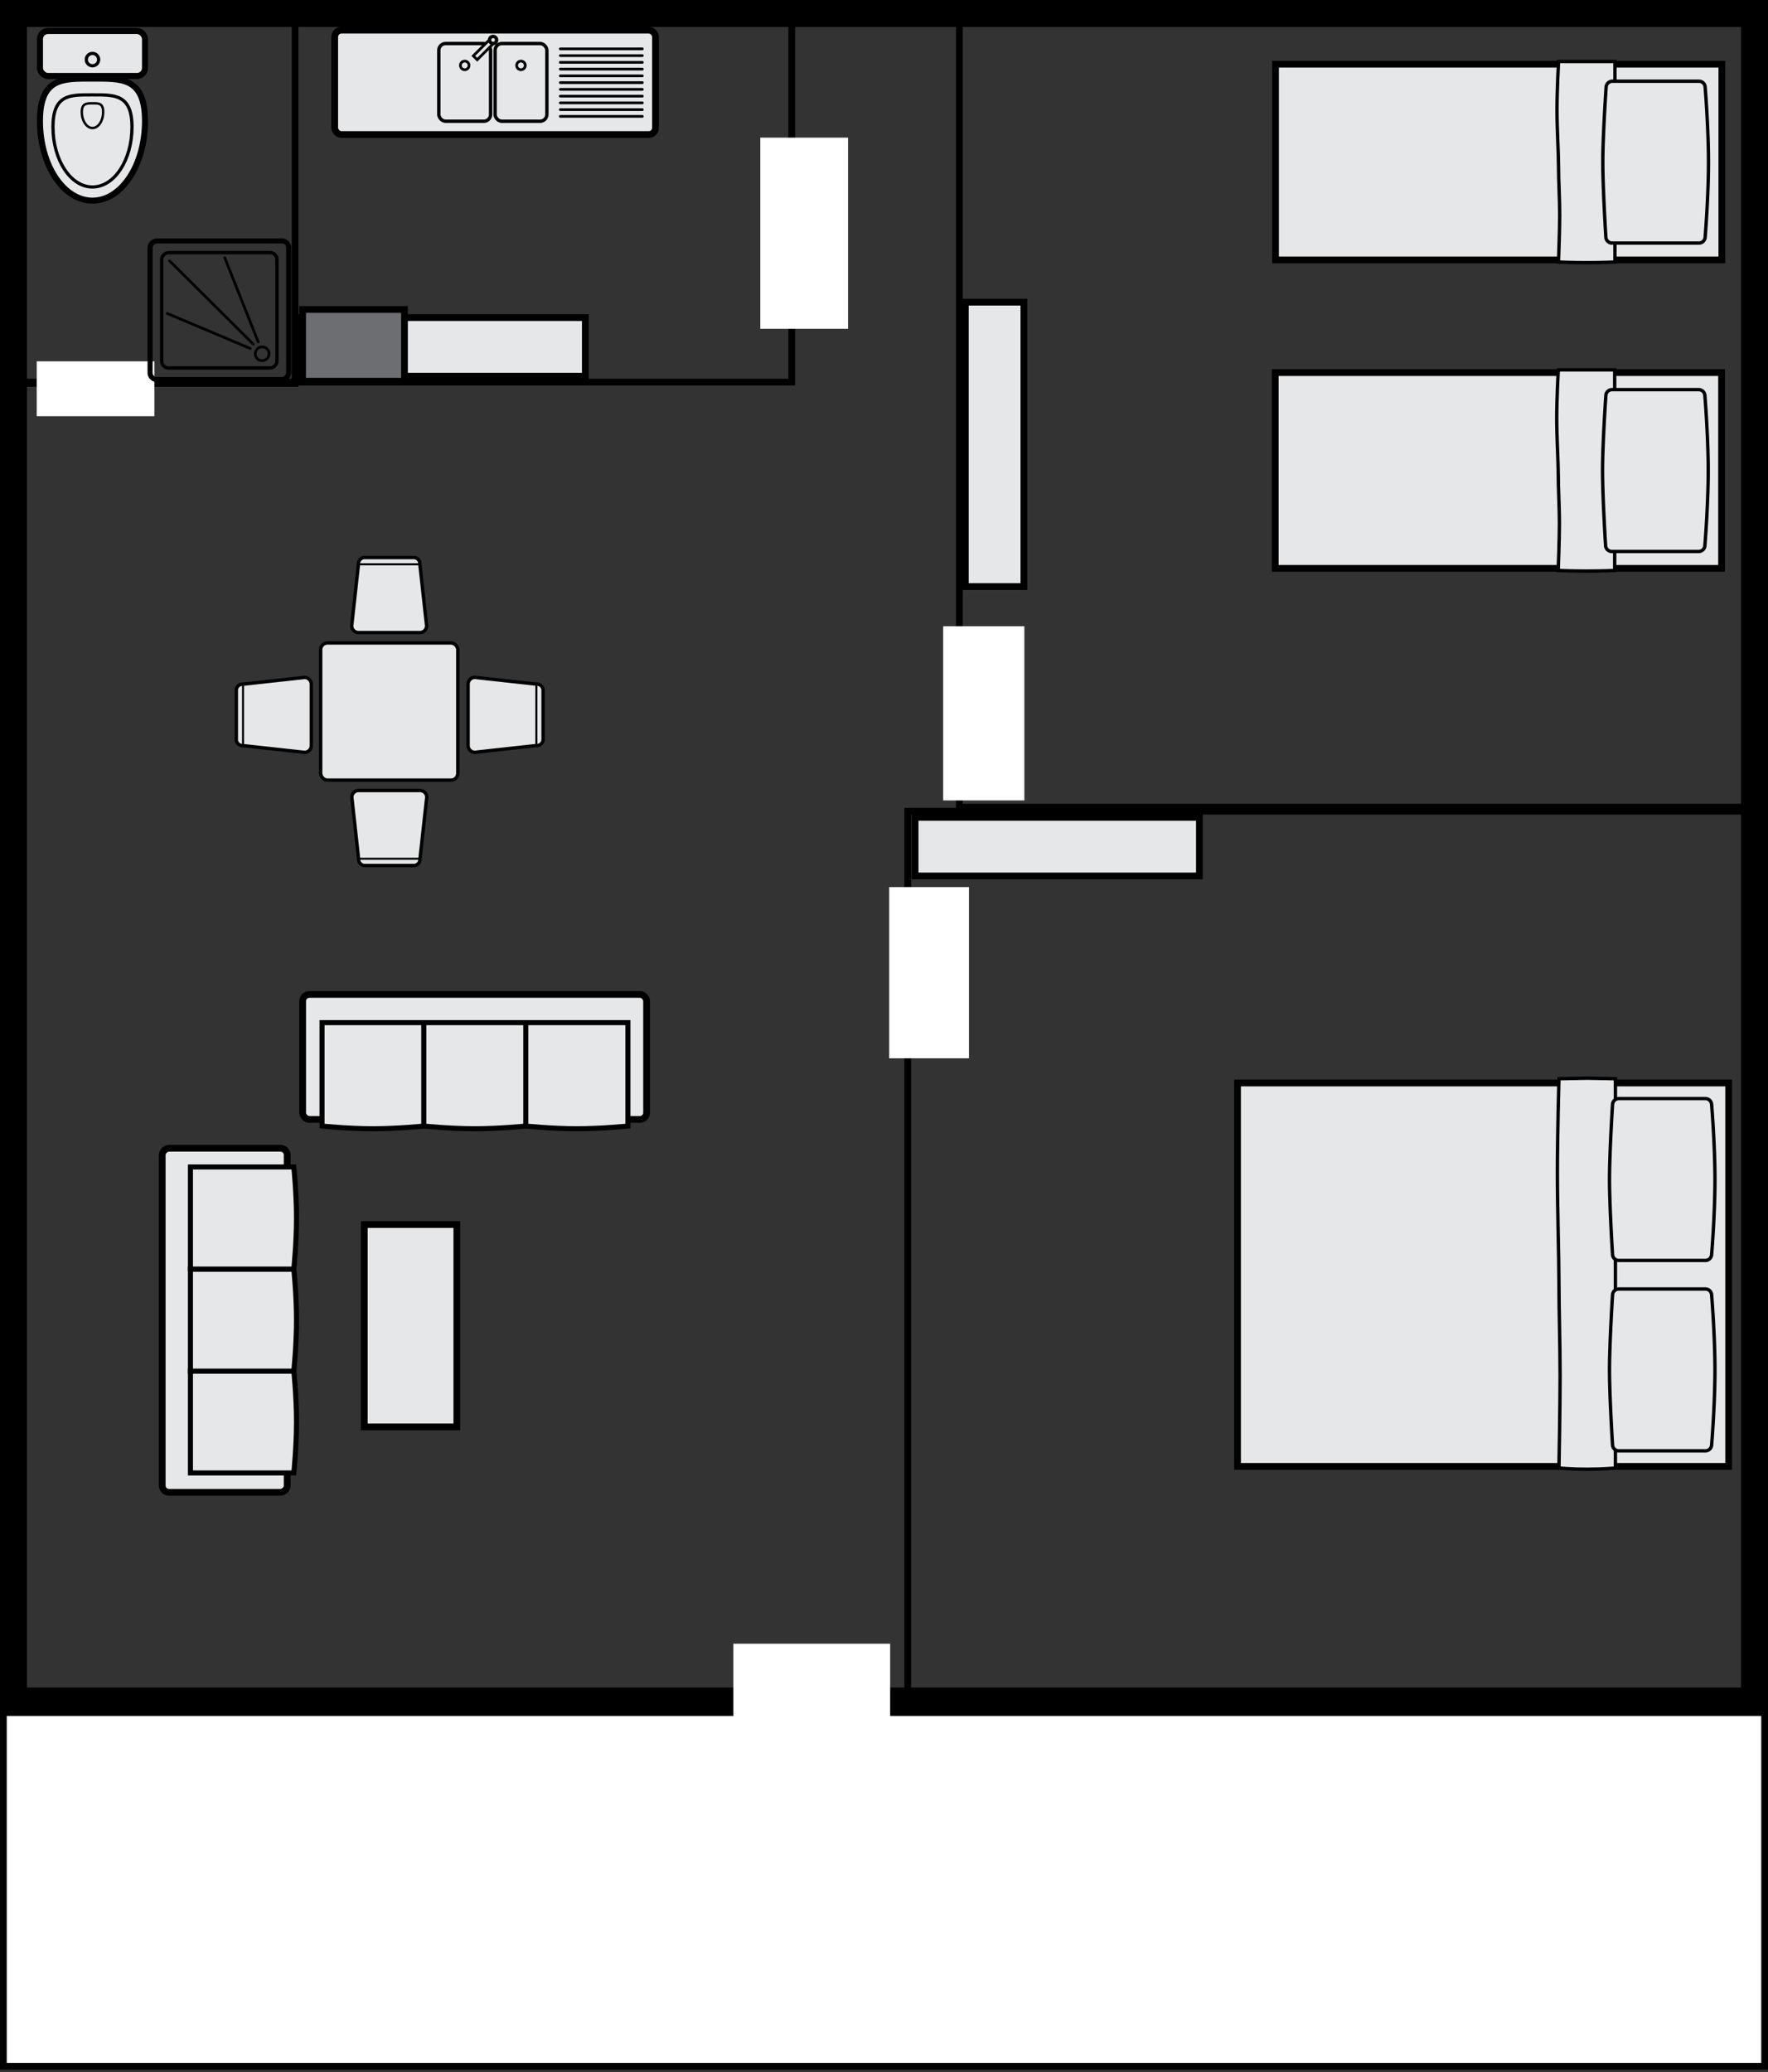<svg id="Layer_1" data-name="Layer 1" xmlns="http://www.w3.org/2000/svg" xmlns:xlink="http://www.w3.org/1999/xlink" viewBox="0 0 262 307"><rect x="0" y="0" width="262" height="307" fill="#333333" stroke="none"/><defs><style>.cls-1,.cls-13,.cls-14,.cls-15,.cls-3,.cls-4,.cls-6,.cls-7,.cls-8{fill:#e6e7e8;}.cls-10,.cls-11,.cls-12,.cls-18,.cls-2,.cls-5,.cls-9{fill:none;}.cls-10,.cls-11,.cls-12,.cls-13,.cls-14,.cls-15,.cls-17,.cls-2,.cls-3,.cls-4,.cls-5,.cls-6,.cls-7,.cls-8,.cls-9{stroke:#000;}.cls-13,.cls-14,.cls-15,.cls-3,.cls-5{stroke-miterlimit:10;}.cls-11,.cls-3,.cls-7{stroke-width:0.5px;}.cls-15,.cls-5{stroke-width:0.3px;}.cls-10,.cls-13,.cls-6{stroke-width:0.75px;}.cls-12,.cls-14,.cls-8,.cls-9{stroke-width:0.4px;}.cls-9{stroke-linecap:round;}.cls-16{fill:#fff;}.cls-17{fill:#6d6e71;}.cls-18{stroke:#fff;}</style><symbol id="benchtop" data-name="benchtop" viewBox="0 0 43.13 9.68"><rect class="cls-4" x="0.5" y="0.5" width="42.13" height="8.68"/></symbol><symbol id="coffee_table" data-name="coffee table" viewBox="0 0 14.71 30.98"><rect class="cls-4" x="0.5" y="0.5" width="13.72" height="29.98"/></symbol><symbol id="Queen_bed" data-name="Queen bed" viewBox="0 0 73.78 58.44"><rect class="cls-1" x="0.5" y="0.96" width="72.78" height="56.8"/><rect class="cls-2" x="0.5" y="0.96" width="72.78" height="56.8"/><path class="cls-3" d="M48.13,58s1.77.18,4.18.18S56.5,58,56.5,58V.33L52.32.25,48.13.33s-.23,8.23-.23,13.89.23,12.45.23,16.38.17,9.07.17,13.79S48.13,58,48.13,58Z"/><path class="cls-3" d="M57,27.25H69.83a.93.93,0,0,0,.93-.92s.49-5.94.49-11.07-.49-11.07-.49-11.07a.93.93,0,0,0-.93-.92H57a.93.93,0,0,0-.93.92s-.45,7.06-.45,11.07.45,11.07.45,11.07A.93.93,0,0,0,57,27.25Z"/><path class="cls-3" d="M57,55.46H69.83a.93.93,0,0,0,.93-.92s.49-5.94.49-11.07-.49-11.07-.49-11.07a.93.93,0,0,0-.93-.92H57a.93.93,0,0,0-.93.92s-.45,7.06-.45,11.07.45,11.07.45,11.07A.93.93,0,0,0,57,55.46Z"/></symbol><symbol id="Single_bed" data-name="Single bed" viewBox="0 0 67.14 30.38"><rect class="cls-4" x="0.5" y="0.69" width="66.14" height="29"/><path class="cls-3" d="M42.43,30s1.77.09,4.18.09S50.8,30,50.8,30V.29l-4.18,0-4.18,0s-.23,4.25-.23,7.16.23,6.42.23,8.45.17,4.68.17,7.11S42.43,30,42.43,30Z"/><path class="cls-3" d="M50.42,27.19H63.24a.93.93,0,0,0,.93-.92s.49-5.94.49-11.07-.49-11.07-.49-11.07a.93.93,0,0,0-.93-.92H50.42a.93.93,0,0,0-.93.92S49,11.18,49,15.19s.45,11.07.45,11.07A.93.93,0,0,0,50.42,27.19Z"/></symbol><symbol id="couch" data-name="couch" viewBox="0 0 51.97 20.79"><rect class="cls-4" x="0.5" y="0.5" width="50.97" height="18.52" rx="1" ry="1"/><path class="cls-6" d="M3.37,20s3.86.4,7.56.4S18.5,20,18.5,20V4.68H3.37Z"/><path class="cls-6" d="M18.45,20s3.86.4,7.56.4,7.56-.4,7.56-.4V4.68H18.45Z"/><path class="cls-6" d="M33.57,20s3.86.4,7.56.4S48.7,20,48.7,20V4.68H33.57Z"/></symbol><symbol id="shower" data-name="shower" viewBox="0 0 21.29 21.29"><rect class="cls-10" x="0.38" y="0.38" width="20.54" height="20.54" rx="1" ry="1"/><rect class="cls-11" x="2.1" y="2.1" width="17.08" height="17.08" rx="1" ry="1"/><circle class="cls-12" cx="4.2" cy="16.99" r="1.02"/><line class="cls-9" x1="5.63" y1="15.67" x2="17.97" y2="3.26"/><line class="cls-9" x1="4.99" y1="15.22" x2="10.17" y2="2.93"/><line class="cls-9" x1="5.96" y1="16.4" x2="18.42" y2="11.45"/></symbol><symbol id="kitchen_sink" data-name="kitchen sink" viewBox="0 0 48.54 16.46"><rect class="cls-4" x="0.5" y="0.5" width="47.54" height="15.46" rx="1" ry="1"/><rect class="cls-7" x="15.93" y="2.48" width="7.67" height="11.51" rx="1" ry="1"/><rect class="cls-7" x="24.27" y="2.48" width="7.67" height="11.51" rx="1" ry="1"/><polygon class="cls-8" points="21.04 4.31 21.62 4.88 24.26 2.24 23.68 1.67 21.04 4.31"/><circle class="cls-7" cx="23.97" cy="1.95" r="0.52"/><circle class="cls-8" cx="19.77" cy="5.72" r="0.64"/><circle class="cls-8" cx="28.1" cy="5.72" r="0.64"/><line class="cls-9" x1="33.93" y1="3.27" x2="46.09" y2="3.27"/><line class="cls-9" x1="33.93" y1="4.27" x2="46.09" y2="4.27"/><line class="cls-9" x1="33.93" y1="5.27" x2="46.09" y2="5.27"/><line class="cls-9" x1="33.93" y1="6.27" x2="46.09" y2="6.27"/><line class="cls-9" x1="33.93" y1="7.27" x2="46.09" y2="7.27"/><line class="cls-9" x1="33.93" y1="8.27" x2="46.09" y2="8.27"/><line class="cls-9" x1="33.93" y1="9.27" x2="46.09" y2="9.27"/><line class="cls-9" x1="33.93" y1="10.27" x2="46.09" y2="10.27"/><line class="cls-9" x1="33.93" y1="11.27" x2="46.09" y2="11.27"/><line class="cls-9" x1="33.93" y1="12.27" x2="46.09" y2="12.27"/><line class="cls-9" x1="33.93" y1="13.27" x2="46.09" y2="13.27"/></symbol><symbol id="toilet" data-name="toilet" viewBox="0 0 13.83 21.88"><path class="cls-13" d="M13.46,11.59c0-5.48-2.93-5.28-6.54-5.28S.38,6.11.38,11.59,3.3,21.5,6.92,21.5,13.46,17.06,13.46,11.59Z"/><path class="cls-14" d="M11.84,12.33c0-4.12-2.21-4-4.93-4S2,8.21,2,12.33,4.2,19.8,6.92,19.8,11.84,16.46,11.84,12.33Z"/><path class="cls-15" d="M8.25,10.46c0-1.12-.6-1.08-1.33-1.08s-1.33,0-1.33,1.08.6,2,1.33,2S8.25,11.57,8.25,10.46Z"/><rect class="cls-13" x="0.38" y="0.38" width="13.08" height="5.6" rx="1" ry="1"/><circle class="cls-14" cx="6.92" cy="3.94" r="0.77"/></symbol><symbol id="chair" data-name="chair" viewBox="0 0 11.61 11.61"><path class="cls-3" d="M10.36,11.36l-9.11-1a.93.93,0,0,1-1-.82V2.08a.93.93,0,0,1,1-.82l9.11-1a1,1,0,0,1,1,1v9.11A1,1,0,0,1,10.36,11.36Z"/><line class="cls-5" x1="1.25" y1="1.26" x2="1.25" y2="10.35"/></symbol><symbol id="table_and_chairs" data-name="table and chairs" viewBox="0 0 45.96 46.12"><rect class="cls-3" x="12.75" y="12.9" width="20.32" height="20.32" rx="1" ry="1"/><use width="11.61" height="11.61" transform="translate(0 17.75)" xlink:href="#chair"/><use width="11.61" height="11.61" transform="translate(45.96 29.36) rotate(180)" xlink:href="#chair"/><use width="11.61" height="11.61" transform="translate(28.71) rotate(90)" xlink:href="#chair"/><use width="11.61" height="11.61" transform="translate(17.11 46.12) rotate(-90)" xlink:href="#chair"/></symbol></defs><title>correa</title><rect class="cls-16" x="0.5" y="253.71" width="261" height="52.4"/><path d="M261,254.21v51.4H1v-51.4H261m1-1H0v53.4H262v-53.4Z"/><use width="43.13" height="9.68" transform="translate(44.11 46.55)" xlink:href="#benchtop"/><path d="M258,4V250H4V4H258m4-4H0V254H262V0Z"/><rect class="cls-2" x="3.13" y="2.61" width="114.2" height="54"/><rect class="cls-2" x="2.02" y="2.81" width="41.71" height="54"/><rect class="cls-2" x="142.17" y="1.83" width="117" height="117.75"/><rect class="cls-2" x="134.52" y="120.18" width="124.31" height="131.05"/><rect class="cls-17" x="44.84" y="45.85" width="15.1" height="10.63"/><use width="14.71" height="30.98" transform="translate(53.48 180.91)" xlink:href="#coffee_table"/><rect class="cls-16" x="109.17" y="244.01" width="22.24" height="9.84"/><rect class="cls-18" x="109.17" y="244.01" width="22.24" height="9.84"/><rect class="cls-16" x="5.94" y="54.03" width="16.44" height="7.13"/><rect class="cls-18" x="5.94" y="54.03" width="16.44" height="7.13"/><rect class="cls-16" x="113.17" y="20.89" width="12" height="27.32"/><rect class="cls-18" x="113.17" y="20.89" width="12" height="27.32"/><rect class="cls-16" x="140.27" y="93.28" width="11.03" height="24.8"/><rect class="cls-18" x="140.27" y="93.28" width="11.03" height="24.8"/><rect class="cls-16" x="132.27" y="131.92" width="10.82" height="24.36"/><rect class="cls-18" x="132.27" y="131.92" width="10.82" height="24.36"/><use width="43.13" height="9.68" transform="translate(135.11 120.59)" xlink:href="#benchtop"/><use width="73.78" height="58.44" transform="translate(182.89 159.48)" xlink:href="#Queen_bed"/><use width="67.14" height="30.38" transform="translate(188.48 54.51)" xlink:href="#Single_bed"/><use width="51.97" height="20.79" transform="translate(44.35 146.82)" xlink:href="#couch"/><use width="51.97" height="20.79" transform="translate(23.54 221.58) rotate(-90)" xlink:href="#couch"/><use width="67.14" height="30.38" transform="translate(188.52 8.82)" xlink:href="#Single_bed"/><use width="21.29" height="21.29" transform="translate(21.86 56.61) rotate(-90)" xlink:href="#shower"/><use width="48.54" height="16.46" transform="translate(49.1 3.97)" xlink:href="#kitchen_sink"/><use width="13.83" height="21.88" transform="translate(5.47 4.14) scale(1.19)" xlink:href="#toilet"/><use width="45.96" height="46.12" transform="translate(34.77 82.35)" xlink:href="#table_and_chairs"/><use width="43.13" height="9.68" transform="translate(142.55 87.4) rotate(-90)" xlink:href="#benchtop"/></svg>